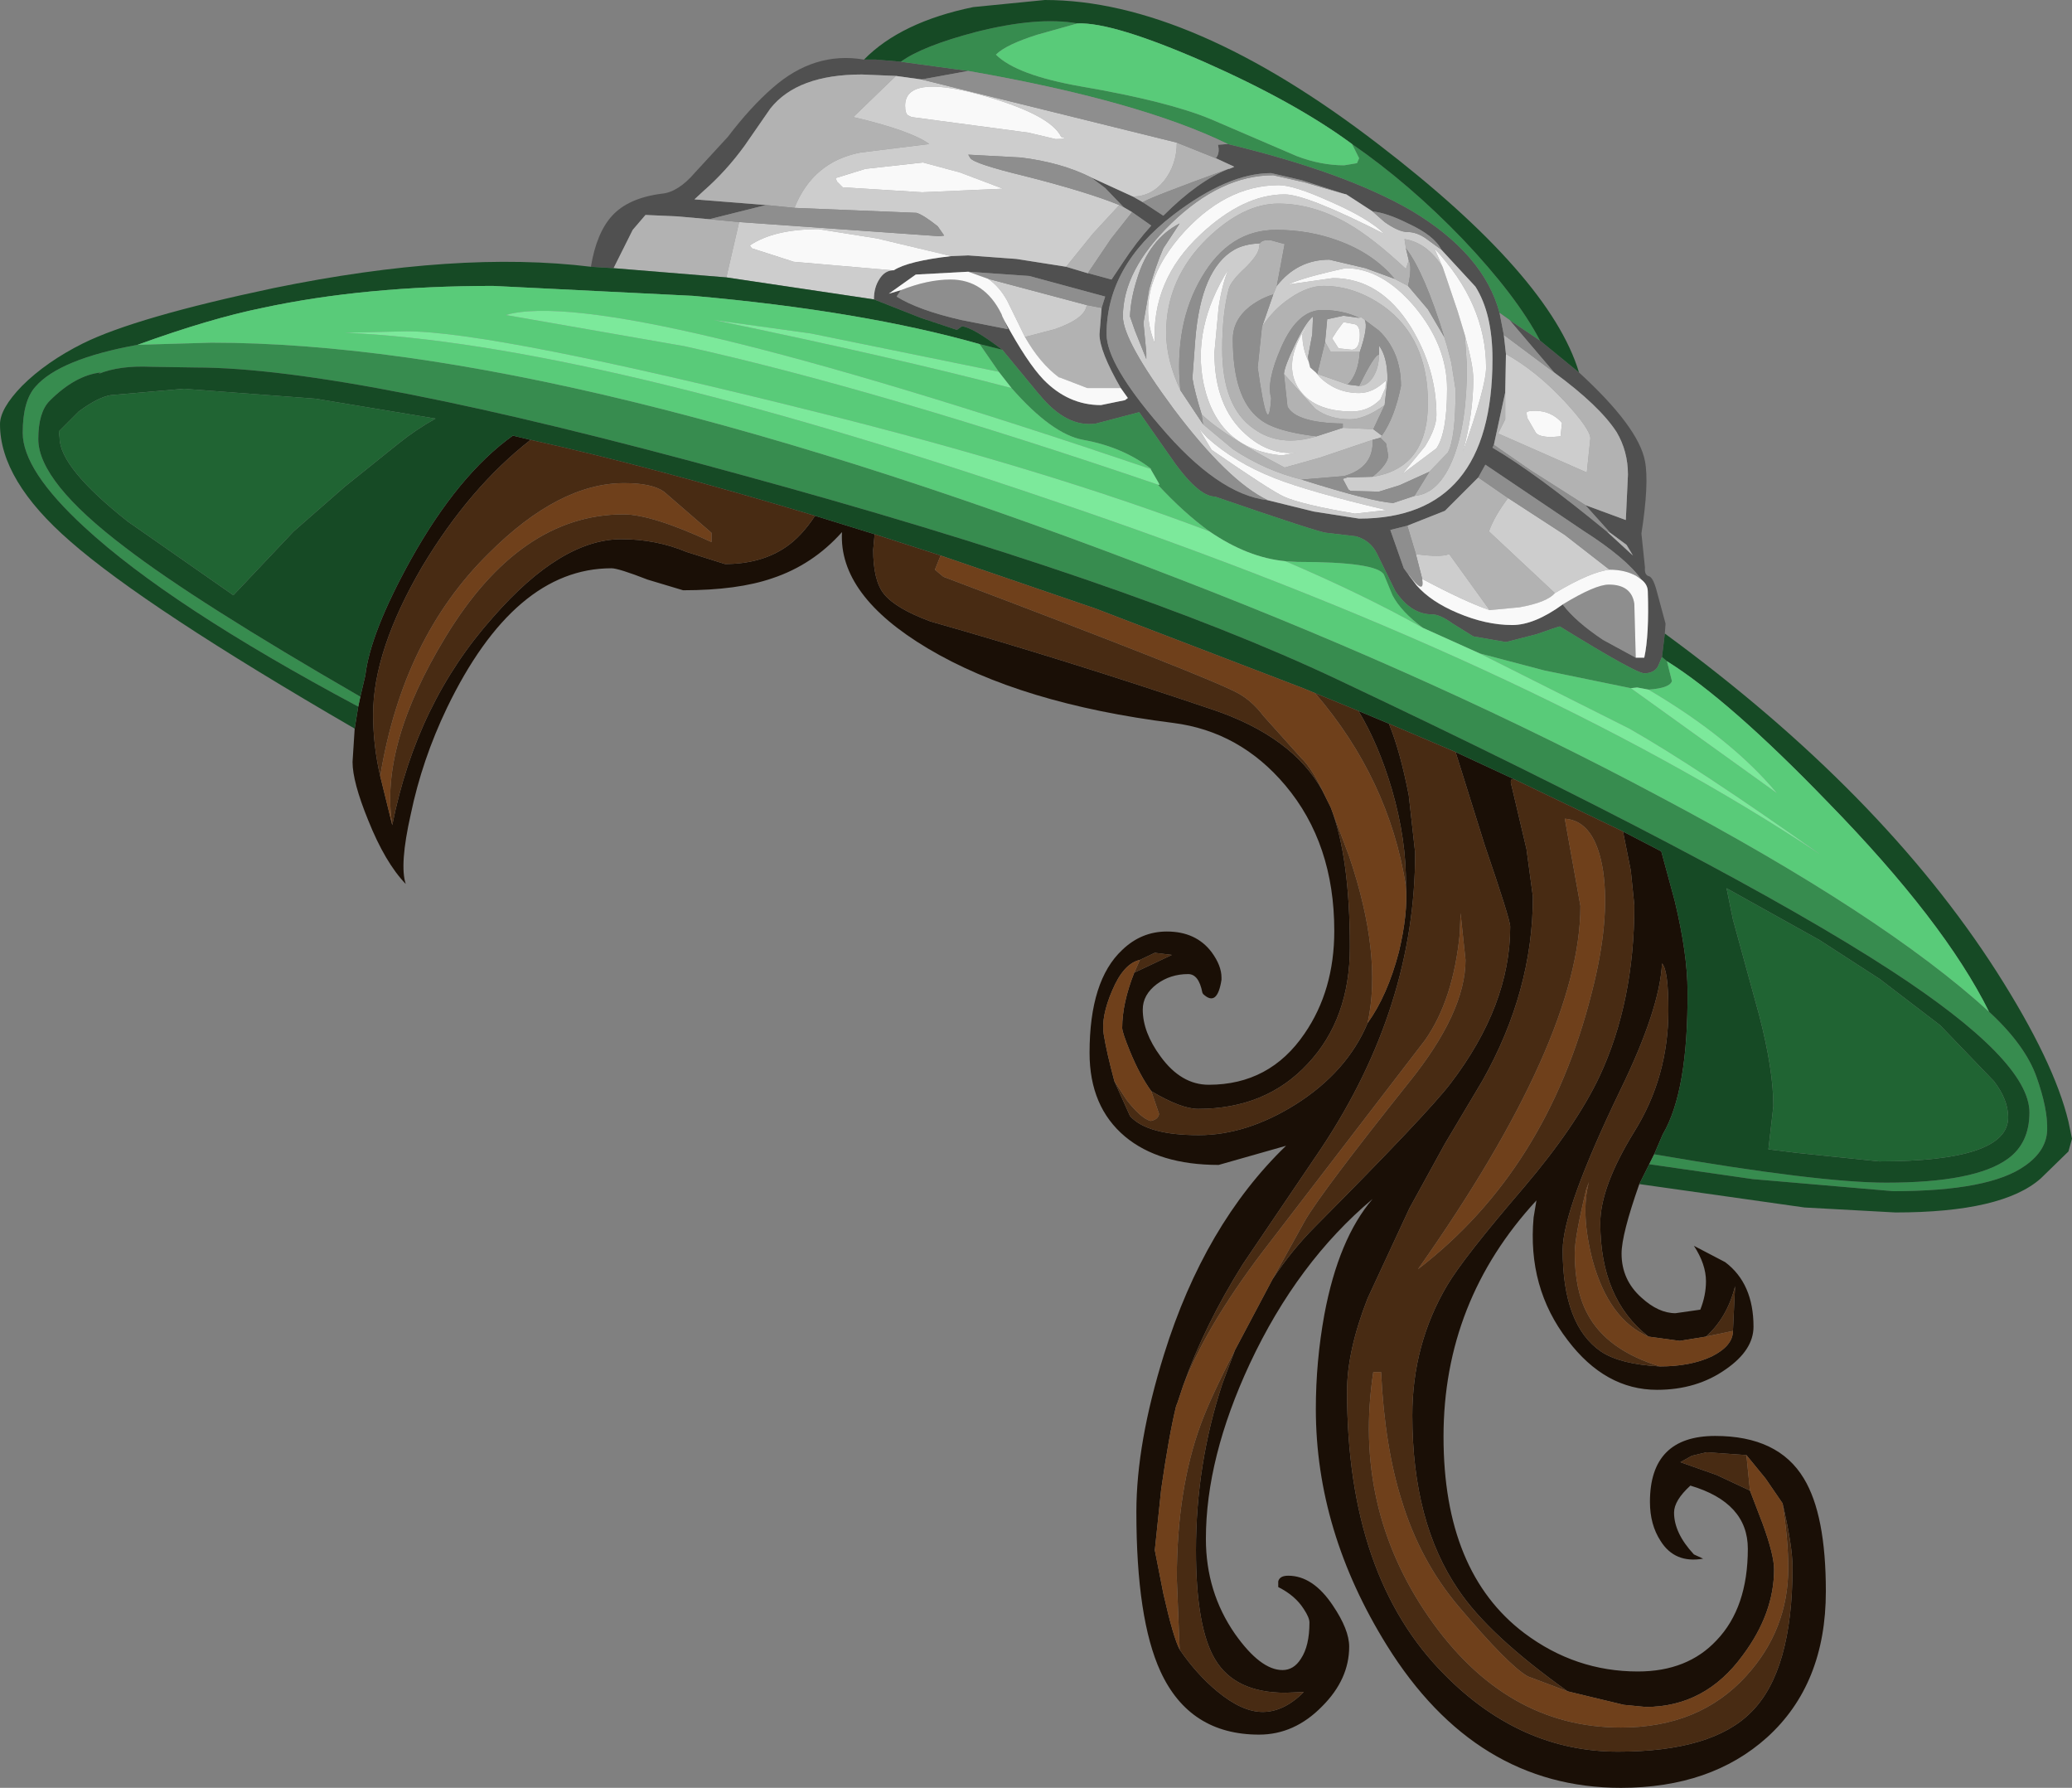 <?xml version="1.0" encoding="UTF-8" standalone="no"?>
<svg xmlns:ffdec="https://www.free-decompiler.com/flash" xmlns:xlink="http://www.w3.org/1999/xlink" ffdec:objectType="shape" height="126.0px" width="146.05px" xmlns="http://www.w3.org/2000/svg">
  <rect width="100%" height="100%" fill="#808080" stroke="none"/>
  <g transform="matrix(1.0, 0.0, 0.0, 1.0, 50.6, 12.7)">
    <path d="M-25.2 36.4 L-24.85 34.9 Q-24.5 31.9 -21.65 26.75 -18.3 20.75 -14.45 18.0 L-13.2 18.3 Q-17.5 21.65 -20.85 27.25 -24.3 33.15 -24.3 37.65 -24.3 39.85 -23.8 42.0 L-22.95 45.45 Q-21.25 36.85 -15.85 30.8 -11.05 25.3 -6.8 25.3 -4.35 25.3 -2.2 26.2 L0.5 27.05 Q3.05 27.05 4.8 25.85 5.9 25.1 6.85 23.65 L11.05 24.95 10.95 26.05 Q10.95 28.2 11.7 29.15 12.55 30.2 15.0 31.1 24.35 33.75 34.85 37.3 40.5 39.2 42.6 43.0 L42.95 43.7 43.0 43.8 43.2 44.2 Q44.55 47.7 44.55 54.05 44.55 59.1 41.6 62.25 38.65 65.45 33.85 65.45 32.65 65.45 30.55 64.2 29.75 63.1 29.05 61.4 28.5 60.05 28.5 59.75 28.5 58.0 29.35 55.85 L32.0 54.6 30.8 54.45 29.75 54.95 Q28.6 55.2 27.8 57.1 27.0 58.95 27.2 60.2 27.4 61.45 27.95 63.5 L29.05 65.95 Q30.25 67.3 33.9 67.3 37.25 67.3 40.7 65.15 44.35 62.85 45.8 59.4 47.2 57.45 48.0 54.4 48.65 51.7 48.5 49.75 48.55 46.5 47.5 42.9 46.55 39.7 45.15 37.4 L47.3 38.3 Q48.1 40.25 48.7 43.35 L49.15 47.4 Q49.15 58.25 42.55 68.2 L37.0 76.4 Q34.3 80.7 32.8 84.95 L32.4 86.15 32.3 86.4 Q31.8 88.45 31.25 92.25 L30.8 96.55 31.4 99.6 Q32.1 102.7 32.55 103.55 33.75 105.3 35.2 106.5 36.95 107.95 38.4 107.95 39.9 107.95 41.3 106.55 L40.0 106.6 Q36.45 106.6 35.05 104.25 33.7 102.0 33.7 96.55 33.7 90.5 35.55 84.85 L36.45 82.45 39.1 77.45 Q40.45 75.4 42.15 73.7 50.05 65.75 51.65 63.65 55.85 58.15 55.85 52.6 55.85 52.1 54.05 46.85 L52.0 40.3 56.2 42.25 Q55.85 42.1 55.9 42.5 L56.0 42.9 57.0 47.15 57.45 50.5 Q57.45 57.15 53.9 63.45 L51.25 67.9 48.75 72.45 45.8 78.8 Q44.35 82.5 44.35 85.35 44.35 98.45 51.25 105.35 56.6 110.75 63.45 110.75 70.1 110.75 72.85 107.95 75.75 105.05 75.75 97.75 75.75 96.25 75.05 93.25 L73.85 91.5 72.5 89.85 69.7 89.65 68.65 89.9 67.85 90.35 70.4 91.25 72.75 92.35 73.65 94.7 Q74.45 96.9 74.45 97.9 74.45 101.0 72.25 103.95 69.6 107.6 65.4 107.6 L63.85 107.45 59.9 106.5 Q54.35 102.55 52.2 99.35 48.95 94.6 48.95 87.05 48.95 82.05 51.4 77.9 52.55 75.95 56.8 71.0 60.5 66.65 62.15 63.15 64.6 57.9 64.6 51.1 L64.35 48.65 63.8 45.9 66.5 47.3 67.45 50.8 Q68.35 54.55 68.35 57.15 68.4 64.2 66.6 67.25 L66.0 68.65 65.65 69.35 64.95 70.75 Q63.7 74.3 63.7 75.65 63.7 77.5 65.1 78.75 66.3 79.85 67.5 79.85 L69.25 79.6 Q69.65 78.6 69.65 77.6 69.65 76.4 68.8 75.1 L71.0 76.25 Q73.0 77.75 73.0 80.8 73.0 82.45 71.05 83.8 69.0 85.25 66.2 85.25 62.55 85.25 59.9 81.75 57.05 78.05 57.5 73.1 L57.7 71.9 Q51.15 79.0 51.15 88.55 51.15 98.1 56.85 102.4 60.45 105.1 64.85 105.1 68.35 105.1 70.4 102.9 72.6 100.6 72.6 96.45 72.6 93.2 68.55 92.0 67.4 93.05 67.4 93.9 67.4 95.35 68.8 96.85 L69.45 97.15 Q67.45 97.5 66.45 95.9 65.7 94.75 65.7 93.15 65.7 88.5 70.3 88.5 74.75 88.5 76.55 91.5 78.1 94.05 78.1 99.45 78.1 106.0 73.95 109.75 70.0 113.3 63.65 113.3 53.4 113.3 47.15 103.25 42.15 95.2 42.15 86.6 42.15 83.25 42.75 79.95 43.75 74.6 46.15 71.8 40.85 76.25 37.5 83.4 34.4 90.05 34.4 95.75 34.4 99.5 36.45 102.45 38.25 105.0 39.8 105.0 40.6 105.0 41.1 104.2 41.7 103.3 41.7 101.65 41.7 101.3 41.3 100.7 40.7 99.75 39.5 99.15 L39.5 98.75 Q39.6 98.35 40.2 98.35 41.95 98.35 43.35 100.45 44.5 102.15 44.5 103.35 44.5 105.65 42.6 107.55 40.65 109.55 38.15 109.55 33.25 109.55 31.2 105.1 29.5 101.4 29.5 93.85 29.5 89.0 31.45 82.75 34.3 73.6 40.05 68.05 L35.3 69.4 Q31.1 69.4 28.7 67.4 26.2 65.3 26.2 61.5 26.2 56.4 28.5 54.25 29.85 52.95 31.65 52.95 33.7 52.95 34.8 54.4 35.5 55.35 35.5 56.2 L35.5 56.35 Q35.2 58.3 34.2 57.35 L34.15 57.25 Q33.9 55.95 33.15 55.95 31.9 55.95 30.95 56.65 29.95 57.4 29.95 58.45 29.95 60.05 31.2 61.75 32.65 63.75 34.6 63.75 38.9 63.75 41.35 60.15 43.45 57.1 43.45 52.9 43.45 46.75 40.0 42.65 36.8 38.85 32.1 38.25 21.35 36.9 14.8 33.0 8.5 29.25 8.75 24.8 6.7 27.1 3.85 28.05 1.4 28.9 -2.45 28.9 L-4.95 28.15 Q-7.0 27.35 -7.5 27.35 -14.35 27.35 -19.1 37.2 -20.85 40.85 -21.65 44.7 -22.45 48.25 -22.0 49.6 -23.45 48.1 -24.65 45.1 -25.75 42.4 -25.75 41.0 L-25.6 38.65 -25.35 37.1 -25.2 36.4 M65.6 81.5 Q62.2 78.85 62.2 73.5 62.2 70.95 64.6 67.05 67.0 63.2 67.0 58.5 67.0 55.65 66.55 55.2 66.4 58.4 63.6 64.15 59.55 72.55 59.55 75.4 59.55 80.7 62.25 82.55 63.6 83.45 66.4 83.6 68.55 83.6 70.05 82.9 71.55 82.15 71.55 81.1 L71.7 77.95 Q71.15 80.15 69.65 81.5 L67.8 81.8 65.6 81.5" fill="#1a0f06" fill-rule="evenodd" stroke="none"/>
    <path d="M12.55 -7.35 L10.15 -7.45 Q5.6 -7.45 3.7 -5.05 L1.9 -2.45 Q0.6 -0.65 -1.0 0.75 L-1.65 1.35 3.4 1.75 -0.6 2.75 -2.85 2.55 -5.1 2.45 -6.0 3.5 -7.35 6.2 -8.95 6.1 Q-8.55 3.7 -7.45 2.5 -6.3 1.25 -3.95 0.95 -2.8 0.85 -1.6 -0.55 L0.7 -3.05 Q2.3 -5.15 3.85 -6.5 6.8 -9.1 10.3 -8.5 L11.15 -8.5 12.9 -8.35 17.65 -7.7 14.35 -7.1 12.55 -7.35 M26.3 -0.2 L29.25 1.15 29.95 1.55 31.4 2.5 Q33.85 0.05 36.0 -0.8 L36.05 -0.8 36.3 -0.9 36.4 -0.95 35.1 -1.55 Q35.4 -1.9 35.25 -2.5 L35.95 -2.55 Q44.25 -0.55 48.9 2.15 54.0 5.2 55.1 9.35 L55.4 10.9 55.55 12.25 55.5 14.95 54.7 18.65 54.6 18.85 Q57.6 20.6 62.65 24.75 L64.5 26.45 64.05 25.7 62.9 24.85 61.15 22.9 64.0 23.95 64.15 20.75 Q64.15 19.1 63.35 17.75 62.15 15.9 58.95 13.55 L55.8 9.85 57.95 11.3 60.7 13.55 Q64.9 17.4 65.35 19.8 65.65 21.35 65.1 24.9 L65.35 27.3 Q65.3 27.8 65.6 27.9 65.9 27.95 66.15 28.85 L66.8 31.25 66.75 31.95 66.55 33.6 66.25 34.3 Q65.95 34.75 65.3 34.75 64.7 34.75 59.35 31.45 59.25 31.45 57.7 32.0 L55.55 32.55 53.25 32.15 51.8 31.25 Q50.9 30.6 50.35 30.6 48.85 30.6 47.75 28.95 L46.45 26.3 Q46.0 25.4 45.0 25.1 L42.9 24.85 Q42.45 24.85 35.05 22.3 33.8 22.3 31.8 19.35 L29.7 16.35 26.65 17.15 Q24.6 17.45 22.7 15.15 L22.65 15.1 20.05 11.95 Q17.95 10.35 17.2 10.3 L16.85 10.55 14.3 9.7 11.0 8.4 Q11.0 7.55 11.4 6.95 11.75 6.4 12.3 6.35 L12.4 6.35 Q13.4 5.7 16.45 5.35 L17.65 5.3 21.05 5.55 24.55 6.1 26.05 6.55 26.1 6.55 27.75 7.0 28.55 5.8 Q29.5 4.35 30.55 3.2 L29.2 2.25 28.6 1.9 27.3 0.55 26.3 -0.2 M38.75 22.55 L42.0 23.35 45.2 23.85 Q54.6 23.85 54.6 12.6 54.6 9.4 53.4 7.5 L51.0 4.9 Q50.5 3.9 48.65 3.05 47.15 2.3 46.15 2.2 L44.3 1.0 44.1 0.95 41.15 0.0 39.0 -0.5 Q35.95 -0.5 32.1 2.45 27.4 6.05 27.4 10.85 27.4 12.95 31.15 17.3 35.25 22.15 38.75 22.55 M48.6 24.35 L47.4 24.65 48.35 27.35 48.75 27.9 49.25 28.55 Q50.25 29.7 52.15 30.5 54.15 31.35 56.0 31.35 57.55 31.35 59.55 29.9 60.45 31.1 62.4 32.4 L64.7 33.65 65.3 33.65 Q65.65 32.05 65.55 29.0 65.55 28.5 65.1 28.15 64.05 26.65 61.0 24.7 L54.1 20.05 53.6 20.95 51.25 23.3 48.6 24.35 M17.65 6.45 L13.95 6.65 12.05 8.0 12.9 7.75 12.6 8.2 Q14.1 9.15 17.15 9.85 L20.45 10.5 20.2 9.9 Q21.8 12.85 22.95 14.05 24.7 15.85 27.0 15.85 L28.7 15.5 28.9 15.35 28.4 14.65 Q26.9 12.05 26.9 10.85 L27.05 9.0 27.3 8.2 21.95 6.75 17.65 6.45" fill="#505050" fill-rule="evenodd" stroke="none"/>
    <path d="M3.4 1.75 L-1.65 1.35 -1.0 0.75 Q0.6 -0.65 1.9 -2.45 L3.7 -5.05 Q5.6 -7.45 10.15 -7.45 L12.55 -7.35 9.55 -4.45 Q13.6 -3.5 14.9 -2.55 L10.05 -1.95 Q6.7 -1.3 5.4 1.95 L3.4 1.75 M-7.35 6.2 L-6.0 3.5 -5.1 2.45 -2.85 2.55 -0.6 2.75 1.5 2.95 0.6 6.85 -7.35 6.2 M29.25 1.15 Q30.55 1.15 31.45 0.05 32.35 -1.1 32.35 -2.65 L35.1 -1.55 36.4 -0.95 36.3 -0.9 36.05 -0.8 36.0 -0.8 Q30.5 1.2 29.95 1.55 L29.25 1.15 M58.95 13.55 Q62.15 15.9 63.35 17.75 64.15 19.1 64.15 20.75 L64.0 23.95 61.15 22.9 57.3 20.45 54.7 18.65 55.5 14.95 55.5 16.85 55.0 17.85 61.25 20.6 61.5 18.2 Q61.5 17.55 59.7 15.6 57.7 13.45 55.55 12.25 L55.4 10.9 58.95 13.55 M62.9 24.85 L64.05 25.7 64.5 26.45 62.65 24.75 62.9 24.85 M50.15 20.55 L51.45 19.2 Q52.0 18.2 52.0 14.75 L51.7 12.85 51.4 11.7 51.2 11.05 Q49.8 6.5 48.5 4.8 L48.4 4.15 Q50.0 4.4 51.1 6.15 L52.15 9.25 52.65 10.9 52.8 13.1 Q52.8 17.1 51.85 19.55 50.85 22.1 49.1 22.25 L50.15 20.55 M48.65 7.45 L47.7 6.95 Q46.2 5.15 43.7 4.25 41.65 3.5 39.35 3.5 36.05 3.5 34.1 6.85 32.15 10.15 32.6 14.8 31.6 12.65 31.6 10.75 31.6 6.95 34.5 4.1 37.05 1.65 39.5 1.65 41.95 1.65 44.4 3.05 46.15 4.05 48.5 6.25 L48.7 5.65 Q48.95 6.1 48.65 7.45 M39.4 7.45 L39.15 8.05 Q38.3 8.3 37.5 8.9 36.3 9.85 36.3 11.2 36.3 15.35 38.15 16.8 39.2 17.7 42.2 18.05 39.6 18.85 37.75 17.5 35.55 15.95 35.55 11.9 35.55 9.45 36.0 7.7 36.15 7.1 37.2 6.15 38.15 5.2 38.15 4.7 L38.2 4.45 Q38.4 4.15 39.05 4.25 L39.95 4.5 39.4 7.45 M38.35 10.35 Q39.15 9.1 40.35 8.3 41.6 7.45 42.7 7.45 44.9 7.45 46.95 8.9 50.05 11.15 50.05 15.7 50.05 20.3 46.15 20.9 47.25 20.0 47.25 19.4 L47.1 18.55 46.7 18.15 46.8 18.0 Q47.7 16.75 48.15 14.5 48.15 12.1 46.6 10.6 L45.6 9.85 45.35 9.65 45.2 9.7 Q44.05 9.15 42.6 9.15 40.85 9.15 39.7 11.8 38.65 14.2 39.0 15.35 38.8 18.5 38.05 13.2 L38.35 10.35 M42.25 13.65 L42.8 11.4 43.2 12.1 45.25 12.1 Q45.15 13.65 44.4 14.4 L42.25 13.65 M47.0 15.85 L46.2 17.55 44.05 17.45 44.05 17.15 Q40.75 17.1 40.15 15.95 L39.9 13.65 42.1 16.1 Q43.1 16.85 44.55 16.85 45.6 16.85 47.0 15.85 M45.2 14.5 Q46.3 12.25 46.6 12.3 46.6 13.2 46.2 13.85 45.8 14.5 45.2 14.5 M34.2 17.2 L34.1 16.5 Q35.65 18.0 39.95 20.25 L42.45 19.55 46.15 18.3 Q46.25 20.25 44.15 20.85 L41.15 21.1 Q38.55 20.45 36.3 18.95 L34.2 17.2 M48.6 24.35 L51.25 23.3 53.6 20.95 55.7 22.4 Q54.75 23.65 54.35 24.75 L59.0 29.1 Q58.45 29.75 56.5 30.1 L54.4 30.3 51.55 26.35 Q50.95 26.6 49.2 26.35 L48.6 24.35 M29.2 2.25 L27.7 4.15 26.15 6.45 26.05 6.55 24.55 6.1 26.45 3.75 28.3 1.75 28.6 1.9 29.2 2.25 M21.65 11.05 L23.75 10.5 Q25.9 9.75 26.0 8.8 L27.05 9.0 26.9 10.85 Q26.9 12.05 28.4 14.65 L26.05 14.65 24.1 13.9 24.05 13.9 Q22.7 12.9 21.65 11.05" fill="#b2b2b2" fill-rule="evenodd" stroke="none"/>
    <path d="M5.4 1.95 Q6.7 -1.3 10.05 -1.95 L14.9 -2.55 Q13.6 -3.5 9.55 -4.45 L12.55 -7.35 14.35 -7.1 32.35 -2.65 Q32.35 -1.1 31.45 0.05 30.55 1.15 29.25 1.15 L26.3 -0.2 Q24.2 -1.25 21.35 -1.6 L17.65 -1.8 17.8 -1.55 Q18.1 -1.15 21.6 -0.3 25.95 0.8 28.3 1.75 L26.45 3.75 24.55 6.1 21.05 5.55 17.65 5.3 16.45 5.35 11.2 4.1 7.1 3.45 Q3.95 3.45 2.25 4.6 L2.4 4.8 5.35 5.75 12.3 6.35 Q11.75 6.4 11.4 6.95 11.0 7.55 11.0 8.4 L0.6 6.85 1.5 2.95 15.65 3.95 15.95 3.9 15.5 3.25 Q14.5 2.45 14.0 2.3 L5.4 1.95 M20.1 0.6 L17.05 -0.55 14.45 -1.25 10.4 -0.8 8.3 -0.15 8.4 0.1 8.8 0.5 14.4 0.85 20.1 0.6 M24.2 -3.05 Q23.45 -4.65 18.4 -6.05 13.2 -7.45 13.2 -5.25 13.2 -4.65 13.45 -4.55 L13.65 -4.45 21.9 -3.35 23.8 -2.9 Q24.8 -2.9 24.2 -3.05 M55.55 12.25 Q57.7 13.45 59.7 15.6 61.5 17.55 61.5 18.2 L61.25 20.6 55.0 17.85 55.5 16.85 55.5 14.95 55.55 12.25 M51.2 11.05 L51.4 11.7 51.7 12.85 52.0 14.75 Q52.0 18.2 51.45 19.2 L50.15 20.55 48.05 21.5 46.6 21.95 44.6 21.9 44.45 21.8 44.05 21.05 44.35 20.95 46.15 20.9 Q50.05 20.3 50.05 15.7 50.05 11.15 46.95 8.9 44.9 7.45 42.7 7.45 41.6 7.45 40.35 8.3 39.15 9.1 38.35 10.35 L39.15 8.05 39.4 7.45 Q40.85 5.6 43.1 5.6 L45.65 6.2 47.7 6.95 48.65 7.45 50.05 9.1 51.2 11.05 M49.1 22.25 Q50.85 22.1 51.85 19.55 52.8 17.1 52.8 13.1 L52.65 10.9 Q53.25 13.05 53.25 14.0 53.25 16.45 52.5 19.2 54.15 14.55 54.15 13.2 54.15 8.7 50.5 4.8 L51.1 6.15 Q50.0 4.4 48.4 4.15 L48.5 4.8 48.7 5.65 48.5 6.25 Q46.15 4.05 44.4 3.05 41.95 1.65 39.5 1.65 37.05 1.65 34.5 4.1 31.6 6.95 31.6 10.75 31.6 12.65 32.6 14.8 L34.2 17.2 36.3 18.95 Q38.55 20.45 41.15 21.1 46.05 22.65 47.6 22.75 L49.1 22.25 M51.0 4.9 L53.4 7.5 Q54.6 9.4 54.6 12.6 54.6 23.85 45.2 23.85 L42.0 23.35 38.75 22.55 Q35.95 21.2 32.15 16.15 28.55 11.3 28.55 9.6 28.55 6.35 31.95 3.05 35.45 -0.35 39.15 -0.35 L41.35 0.15 44.1 0.95 44.3 1.0 46.15 2.2 47.0 2.95 Q48.0 3.65 48.6 3.65 49.25 3.65 49.9 4.1 L51.0 4.9 M39.9 13.65 Q39.95 13.1 40.65 11.65 41.4 10.05 41.95 9.6 L41.9 10.85 41.6 12.45 41.65 12.8 Q41.2 11.9 41.2 10.85 L41.65 10.05 Q39.8 12.7 40.85 14.55 41.9 16.3 44.7 16.3 45.85 16.3 46.7 15.45 L47.05 14.65 47.1 14.1 Q46.2 15.0 45.2 15.0 43.6 15.0 42.45 13.9 L42.15 13.55 42.25 13.65 44.4 14.4 45.2 14.5 Q45.8 14.5 46.2 13.85 46.6 13.2 46.6 12.3 L46.6 11.65 Q47.2 12.45 47.2 14.05 L47.0 15.85 Q45.6 16.85 44.55 16.85 43.1 16.85 42.1 16.1 L39.9 13.65 M42.8 11.4 L42.95 9.8 44.1 9.55 45.2 9.7 45.35 9.65 45.6 9.85 Q45.85 10.35 45.25 12.1 L43.2 12.1 42.8 11.4 M46.8 18.0 L46.7 18.15 46.15 18.3 42.45 19.55 39.95 20.25 Q35.65 18.0 34.1 16.5 33.6 14.9 33.45 13.95 L33.65 11.25 Q34.05 6.25 36.4 4.9 37.1 4.5 38.2 4.45 L38.15 4.7 Q38.15 5.2 37.2 6.15 36.15 7.1 36.0 7.7 35.55 9.45 35.55 11.9 35.55 15.95 37.75 17.5 39.6 18.85 42.2 18.05 L44.05 17.45 46.2 17.55 46.8 18.0 M44.1 10.0 L43.65 10.6 43.3 11.15 43.75 11.85 44.7 11.95 Q45.25 11.9 45.25 10.9 45.25 10.25 44.9 10.15 L44.1 10.0 M40.2 7.35 L43.35 6.9 Q46.7 6.9 48.85 10.35 50.65 13.3 50.65 16.55 50.65 17.45 49.85 18.75 L48.25 20.7 50.65 18.9 Q51.4 17.8 51.4 14.7 51.4 11.65 49.1 8.9 46.8 6.2 44.25 6.2 41.25 6.85 40.2 7.35 M30.8 11.5 Q30.55 7.05 34.05 3.8 37.05 1.0 39.95 1.0 41.5 1.0 47.0 3.8 45.9 2.7 43.15 1.5 40.6 0.35 39.55 0.35 35.7 0.35 32.55 4.0 29.3 7.85 30.8 11.5 M49.65 28.1 L49.2 26.35 Q50.95 26.6 51.55 26.35 L54.4 30.3 Q52.65 29.7 49.65 28.1 M34.8 19.0 Q39.0 21.9 39.9 22.3 41.1 22.85 44.9 23.5 L47.15 23.25 Q41.65 21.95 39.25 21.0 36.45 19.9 34.5 18.15 L33.9 17.5 34.8 19.0 M59.5 17.1 Q58.75 16.25 57.6 16.25 57.0 16.25 57.0 16.4 L57.05 16.75 57.6 17.7 Q57.75 18.1 58.8 18.1 L59.4 18.05 59.5 17.1 M59.0 29.1 L54.35 24.75 Q54.75 23.65 55.7 22.4 L59.7 25.0 62.85 27.45 Q61.5 27.6 59.0 29.1 M30.2 12.15 L30.0 10.05 30.4 7.7 Q30.85 6.05 31.4 4.8 L32.55 3.05 Q30.4 4.15 29.55 6.95 29.1 8.35 29.05 9.6 L29.4 10.6 30.2 12.6 30.2 12.15 M39.75 19.4 L40.8 19.2 Q38.85 19.4 37.2 17.9 35.0 15.95 35.0 12.15 L35.3 8.95 Q35.55 7.3 36.0 6.25 33.4 10.4 34.25 14.4 35.25 18.95 39.75 19.4 M26.05 6.55 L26.15 6.45 26.1 6.55 26.05 6.55 M21.65 11.05 L20.4 8.5 Q19.85 7.5 19.05 6.95 L26.0 8.8 Q25.9 9.75 23.75 10.5 L21.65 11.05" fill="#cdcdcd" fill-rule="evenodd" stroke="none"/>
    <path d="M17.65 -7.7 L12.9 -8.35 Q14.4 -9.45 18.2 -10.45 22.55 -11.55 25.35 -11.05 L22.5 -10.25 Q20.3 -9.55 19.6 -8.85 21.05 -7.4 25.65 -6.6 31.75 -5.55 34.75 -4.3 L40.8 -1.7 Q42.5 -1.05 44.15 -1.05 L45.05 -1.2 45.2 -1.55 44.7 -2.55 Q48.75 0.25 52.5 4.15 56.3 8.15 57.95 11.3 L55.8 9.85 55.1 9.35 Q54.0 5.2 48.9 2.15 44.25 -0.55 35.95 -2.55 29.7 -5.6 17.65 -7.7 M66.0 68.65 Q77.6 70.65 82.35 70.65 88.65 70.65 90.95 68.95 92.45 67.85 92.45 65.7 92.45 62.05 82.7 55.7 71.1 48.15 43.7 35.2 28.9 28.2 1.6 20.75 -25.85 13.2 -36.8 13.2 L-39.95 13.15 Q-42.2 13.05 -43.65 13.65 L-43.5 13.55 Q-45.3 13.75 -47.1 15.55 -47.9 16.35 -47.9 18.25 -47.9 21.25 -41.75 25.9 -36.8 29.7 -25.2 36.4 L-25.35 37.1 Q-38.65 30.0 -44.65 24.45 -49.0 20.45 -49.0 17.8 -49.0 15.55 -48.1 14.55 -46.4 12.6 -40.9 11.6 L-35.7 11.45 Q-10.4 11.45 32.5 28.1 51.15 35.3 66.4 43.45 82.15 51.8 89.6 58.6 92.15 60.95 92.95 63.2 93.75 65.45 93.7 66.95 93.65 68.4 92.15 69.45 89.65 71.25 82.85 71.25 L72.95 70.4 65.65 69.35 66.0 68.65 M66.55 33.6 L66.9 33.9 67.25 35.3 Q67.1 35.8 65.6 35.9 L64.8 35.75 64.35 35.8 58.25 34.55 53.7 33.35 49.7 31.55 Q48.15 30.4 47.55 29.25 L46.95 27.8 Q46.45 26.9 40.85 26.9 L40.0 26.85 Q37.35 26.6 34.65 24.75 32.85 23.45 31.0 21.45 31.2 21.55 31.05 21.3 L30.5 20.35 30.55 20.35 Q28.55 18.8 25.75 18.3 23.55 17.9 20.7 14.65 L19.8 13.5 18.45 11.55 20.05 11.95 22.65 15.1 22.7 15.15 Q24.6 17.45 26.65 17.15 L29.7 16.35 31.8 19.35 Q33.8 22.3 35.05 22.3 42.45 24.85 42.9 24.85 L45.0 25.1 Q46.0 25.4 46.45 26.3 L47.75 28.95 Q48.85 30.6 50.35 30.6 50.9 30.6 51.8 31.25 L53.25 32.15 55.55 32.55 57.7 32.0 Q59.25 31.45 59.35 31.45 64.7 34.75 65.3 34.75 65.95 34.75 66.25 34.3 L66.55 33.6" fill="#378c4f" fill-rule="evenodd" stroke="none"/>
    <path d="M3.4 1.75 L5.4 1.95 14.0 2.3 Q14.5 2.45 15.5 3.25 L15.95 3.9 15.65 3.95 1.5 2.95 -0.6 2.75 3.4 1.75 M14.35 -7.1 L17.65 -7.7 Q29.7 -5.6 35.95 -2.55 L35.25 -2.5 Q35.4 -1.9 35.1 -1.55 L32.35 -2.65 14.35 -7.1 M28.3 1.75 Q25.95 0.8 21.6 -0.3 18.1 -1.15 17.8 -1.55 L17.65 -1.8 21.35 -1.6 Q24.2 -1.25 26.3 -0.2 L27.3 0.55 28.6 1.9 28.3 1.75 M36.0 -0.8 Q33.85 0.05 31.4 2.5 L29.95 1.55 Q30.5 1.2 36.0 -0.8 M55.1 9.35 L55.8 9.85 58.95 13.55 55.4 10.9 55.1 9.35 M54.7 18.65 L57.3 20.45 61.15 22.9 62.9 24.85 62.65 24.75 Q57.6 20.6 54.6 18.85 L54.7 18.65 M51.2 11.05 L50.05 9.1 48.65 7.45 Q48.95 6.1 48.7 5.65 L48.5 4.8 Q49.8 6.5 51.2 11.05 M47.7 6.95 L45.65 6.2 43.1 5.6 Q40.85 5.6 39.4 7.45 L39.95 4.5 39.05 4.25 Q38.4 4.15 38.2 4.45 37.1 4.5 36.4 4.9 34.05 6.25 33.65 11.25 L33.45 13.95 Q33.6 14.9 34.1 16.5 L34.2 17.2 32.6 14.8 Q32.15 10.15 34.1 6.85 36.05 3.5 39.35 3.5 41.65 3.5 43.7 4.25 46.2 5.15 47.7 6.95 M39.15 8.05 L38.35 10.35 38.05 13.2 Q38.8 18.5 39.0 15.35 38.65 14.2 39.7 11.8 40.85 9.15 42.6 9.15 44.05 9.15 45.2 9.7 L44.1 9.55 42.95 9.8 42.8 11.4 42.25 13.65 42.15 13.55 41.75 13.2 41.65 12.8 41.6 12.45 41.9 10.85 41.95 9.6 Q41.4 10.05 40.65 11.65 39.95 13.1 39.9 13.65 L40.15 15.95 Q40.75 17.1 44.05 17.15 L44.05 17.45 42.2 18.05 Q39.2 17.7 38.15 16.8 36.3 15.35 36.3 11.2 36.3 9.85 37.5 8.9 38.3 8.3 39.15 8.05 M46.15 20.9 L44.35 20.95 44.05 21.05 44.45 21.8 44.6 21.9 46.6 21.95 48.05 21.5 50.15 20.55 49.1 22.25 47.6 22.75 Q46.05 22.65 41.15 21.1 L44.15 20.85 Q46.25 20.25 46.15 18.3 L46.7 18.15 47.1 18.55 47.25 19.4 Q47.25 20.0 46.15 20.9 M38.75 22.55 Q35.25 22.15 31.15 17.3 27.4 12.95 27.4 10.85 27.4 6.05 32.1 2.45 35.95 -0.5 39.0 -0.5 L41.15 0.0 44.1 0.95 41.35 0.15 39.15 -0.35 Q35.45 -0.35 31.95 3.05 28.55 6.35 28.55 9.6 28.55 11.3 32.15 16.15 35.95 21.2 38.75 22.55 M46.15 2.2 Q47.15 2.3 48.65 3.05 50.5 3.9 51.0 4.9 L49.9 4.1 Q49.25 3.65 48.6 3.65 48.0 3.65 47.0 2.95 L46.15 2.2 M45.6 9.85 L46.6 10.6 Q48.15 12.1 48.15 14.5 47.7 16.75 46.8 18.0 L46.2 17.55 47.0 15.85 47.2 14.05 Q47.2 12.45 46.6 11.65 L46.6 12.3 Q46.3 12.25 45.2 14.5 L44.4 14.4 Q45.15 13.65 45.25 12.1 45.85 10.35 45.6 9.85 M48.75 27.9 L48.35 27.35 47.4 24.65 48.6 24.35 49.2 26.35 49.65 28.1 Q49.85 29.35 48.65 27.75 L48.75 27.9 M53.6 20.95 L54.1 20.05 61.0 24.7 Q64.05 26.65 65.1 28.15 L64.75 27.9 Q63.95 27.45 62.85 27.45 L59.7 25.0 55.7 22.4 53.6 20.95 M64.7 33.65 L62.4 32.4 Q60.45 31.1 59.55 29.9 61.85 28.5 62.8 28.5 64.4 28.5 64.6 29.85 L64.7 33.65 M30.2 12.15 L30.2 12.6 29.4 10.6 29.05 9.6 Q29.1 8.35 29.55 6.95 30.4 4.15 32.55 3.05 L31.4 4.8 Q30.85 6.05 30.4 7.7 L30.0 10.05 30.2 12.15 M26.15 6.45 L27.7 4.15 29.2 2.25 30.55 3.2 Q29.5 4.35 28.55 5.8 L27.75 7.0 26.1 6.55 26.15 6.45 M26.0 8.8 L19.05 6.95 17.65 6.45 21.95 6.75 27.3 8.2 27.05 9.0 26.0 8.8 M12.9 7.75 Q14.8 7.0 16.4 7.0 18.8 7.0 20.0 9.45 L20.05 9.6 20.2 9.9 20.45 10.5 17.15 9.85 Q14.1 9.15 12.6 8.2 L12.9 7.75" fill="#8e8e8e" fill-rule="evenodd" stroke="none"/>
    <path d="M12.9 -8.35 L11.15 -8.5 10.3 -8.5 Q12.9 -11.15 18.0 -12.2 L23.05 -12.7 Q33.35 -12.7 46.6 -2.5 58.65 6.75 60.7 13.55 L57.95 11.3 Q56.3 8.15 52.5 4.15 48.75 0.25 44.7 -2.55 40.7 -5.5 34.25 -8.35 27.85 -11.15 25.35 -11.05 22.55 -11.55 18.2 -10.45 14.4 -9.45 12.9 -8.35 M-8.95 6.1 L-7.35 6.2 0.6 6.85 11.0 8.4 14.3 9.7 16.85 10.55 17.2 10.3 Q17.95 10.35 20.05 11.95 L18.45 11.55 Q10.15 9.2 -1.75 8.15 L-15.85 7.45 Q-24.9 7.45 -32.1 9.0 -35.8 9.75 -40.9 11.6 -46.4 12.6 -48.1 14.55 -49.0 15.55 -49.0 17.8 -49.0 20.45 -44.65 24.45 -38.65 30.0 -25.35 37.1 L-25.6 38.65 Q-40.35 30.1 -45.65 25.45 -50.6 21.15 -50.6 17.2 -50.6 16.1 -49.05 14.5 -47.35 12.8 -44.75 11.5 -41.0 9.65 -31.3 7.6 -18.35 4.95 -8.95 6.1 M77.65 53.55 L71.1 49.9 71.55 52.1 73.4 58.85 Q74.4 62.7 74.4 65.25 L74.05 68.3 76.05 68.55 81.85 69.15 Q90.95 69.15 90.95 66.05 90.95 64.8 89.95 63.5 L86.15 59.55 81.9 56.3 77.65 53.55 M-25.2 36.4 Q-36.8 29.7 -41.75 25.9 -47.9 21.25 -47.9 18.25 -47.9 16.35 -47.1 15.55 -45.3 13.75 -43.5 13.55 L-43.65 13.65 Q-42.2 13.05 -39.95 13.15 L-36.8 13.2 Q-25.85 13.2 1.6 20.75 28.9 28.2 43.7 35.2 71.1 48.15 82.7 55.7 92.45 62.05 92.45 65.7 92.45 67.85 90.95 68.95 88.65 70.65 82.35 70.65 77.6 70.65 66.0 68.65 L66.6 67.25 Q68.4 64.2 68.35 57.15 68.35 54.55 67.45 50.8 L66.5 47.3 63.8 45.9 56.2 42.25 52.0 40.3 47.3 38.3 45.15 37.4 42.1 36.15 41.25 35.8 26.65 30.2 15.7 26.45 11.05 24.95 6.85 23.65 Q-4.6 20.2 -13.2 18.3 L-14.45 18.0 Q-18.3 20.75 -21.65 26.75 -24.5 31.9 -24.85 34.9 L-25.2 36.4 M65.65 69.35 L72.95 70.4 82.85 71.25 Q89.65 71.25 92.15 69.45 93.65 68.4 93.7 66.95 93.75 65.45 92.95 63.2 92.15 60.95 89.6 58.6 86.45 52.25 78.25 43.85 71.3 36.65 66.9 33.9 L66.55 33.6 66.75 31.95 Q82.05 43.15 90.15 55.8 94.2 62.15 95.2 66.35 L95.45 67.55 95.2 68.45 93.25 70.35 Q90.55 72.75 83.0 72.75 L76.6 72.4 64.95 70.75 65.65 69.35 M-41.6 24.05 L-34.15 29.25 -29.9 24.75 -26.3 21.6 -22.5 18.55 Q-21.25 17.55 -19.9 16.8 L-28.35 15.4 -37.65 14.7 -42.8 15.15 Q-43.7 15.3 -45.05 16.3 L-46.45 17.7 -46.4 18.15 Q-46.4 20.25 -41.6 24.05" fill="#164a25" fill-rule="evenodd" stroke="none"/>
    <path d="M24.2 -3.05 Q24.8 -2.9 23.8 -2.9 L21.9 -3.35 13.65 -4.45 13.45 -4.55 Q13.2 -4.65 13.2 -5.25 13.2 -7.45 18.4 -6.05 23.45 -4.65 24.2 -3.05 M20.1 0.6 L14.4 0.85 8.8 0.5 8.4 0.1 8.3 -0.15 10.4 -0.8 14.45 -1.25 17.05 -0.55 20.1 0.6 M52.65 10.9 L52.15 9.25 51.1 6.15 50.5 4.8 Q54.15 8.7 54.15 13.2 54.15 14.55 52.5 19.2 53.25 16.45 53.25 14.0 53.25 13.05 52.65 10.9 M41.65 12.8 L41.75 13.2 42.15 13.55 42.45 13.9 Q43.6 15.0 45.2 15.0 46.2 15.0 47.1 14.1 L47.05 14.65 46.7 15.45 Q45.85 16.3 44.7 16.3 41.9 16.3 40.85 14.55 39.8 12.7 41.65 10.05 L41.2 10.85 Q41.2 11.9 41.65 12.8 M44.1 10.0 L44.9 10.15 Q45.25 10.25 45.25 10.9 45.25 11.9 44.7 11.95 L43.75 11.85 43.3 11.15 43.65 10.6 44.1 10.0 M40.2 7.35 Q41.25 6.85 44.25 6.2 46.8 6.2 49.1 8.9 51.4 11.65 51.4 14.7 51.4 17.8 50.65 18.9 L48.25 20.7 49.85 18.75 Q50.65 17.45 50.65 16.55 50.65 13.3 48.85 10.35 46.7 6.9 43.35 6.9 L40.2 7.35 M30.8 11.5 Q29.3 7.85 32.55 4.0 35.7 0.35 39.55 0.35 40.6 0.35 43.15 1.5 45.9 2.7 47.0 3.8 41.5 1.0 39.95 1.0 37.05 1.0 34.05 3.8 30.55 7.05 30.8 11.5 M65.1 28.15 Q65.55 28.5 65.55 29.0 65.65 32.05 65.3 33.65 L64.7 33.65 64.6 29.85 Q64.4 28.5 62.8 28.5 61.85 28.5 59.55 29.9 57.55 31.35 56.0 31.35 54.15 31.35 52.15 30.5 50.25 29.7 49.25 28.55 L48.75 27.9 48.65 27.75 Q49.85 29.35 49.65 28.1 52.65 29.7 54.4 30.3 L56.5 30.1 Q58.45 29.75 59.0 29.1 61.5 27.6 62.85 27.45 63.95 27.45 64.75 27.9 L65.1 28.15 M34.8 19.0 L33.9 17.5 34.5 18.15 Q36.45 19.9 39.25 21.0 41.65 21.95 47.15 23.25 L44.9 23.5 Q41.1 22.85 39.9 22.3 39.0 21.9 34.8 19.0 M59.5 17.1 L59.4 18.05 58.8 18.1 Q57.75 18.1 57.6 17.7 L57.05 16.75 57.0 16.4 Q57.0 16.25 57.6 16.25 58.75 16.25 59.5 17.1 M39.75 19.4 Q35.25 18.95 34.25 14.4 33.4 10.4 36.0 6.25 35.55 7.3 35.3 8.95 L35.0 12.15 Q35.0 15.95 37.2 17.9 38.85 19.4 40.8 19.2 L39.75 19.4 M19.05 6.95 Q19.85 7.5 20.4 8.5 L21.65 11.05 Q22.7 12.9 24.05 13.9 L24.1 13.9 26.05 14.65 28.4 14.65 28.9 15.35 28.7 15.5 27.0 15.85 Q24.7 15.85 22.95 14.05 21.8 12.85 20.2 9.9 L20.05 9.6 20.0 9.45 Q18.8 7.0 16.4 7.0 14.8 7.0 12.9 7.75 L12.05 8.0 13.95 6.65 17.65 6.45 19.05 6.95 M12.3 6.35 L5.35 5.75 2.4 4.8 2.25 4.6 Q3.95 3.45 7.1 3.45 L11.2 4.1 16.45 5.35 Q13.4 5.7 12.4 6.35 L12.3 6.35" fill="#f9f9f9" fill-rule="evenodd" stroke="none"/>
    <path d="M25.35 -11.05 Q27.85 -11.15 34.25 -8.35 40.7 -5.5 44.7 -2.55 L45.2 -1.55 45.05 -1.2 44.15 -1.05 Q42.5 -1.05 40.8 -1.7 L34.75 -4.3 Q31.75 -5.55 25.65 -6.6 21.05 -7.4 19.6 -8.85 20.3 -9.55 22.5 -10.25 L25.35 -11.05 M89.6 58.6 Q82.15 51.8 66.4 43.45 51.15 35.3 32.5 28.1 -10.4 11.45 -35.7 11.45 L-40.9 11.6 Q-35.8 9.75 -32.1 9.0 -24.9 7.45 -15.85 7.45 L-1.75 8.15 Q10.15 9.2 18.45 11.55 L19.8 13.5 6.55 10.8 -0.3 9.85 Q12.5 12.5 20.7 14.65 23.55 17.9 25.75 18.3 28.55 18.8 30.55 20.35 L30.5 20.35 Q-7.7 7.4 -14.95 9.5 L-2.35 11.7 Q11.2 14.7 31.0 21.45 32.85 23.45 34.65 24.75 23.05 20.35 7.0 16.35 -15.8 10.65 -21.95 10.65 L-26.3 10.75 Q-8.95 11.5 23.35 22.5 57.3 33.95 77.75 47.55 69.0 41.35 64.25 38.65 L53.7 33.35 58.25 34.55 64.35 35.8 74.65 43.2 Q71.45 39.35 65.6 35.9 67.1 35.8 67.25 35.3 L66.9 33.9 Q71.3 36.65 78.25 43.85 86.45 52.25 89.6 58.6 M40.0 26.85 L40.85 26.9 Q46.45 26.9 46.95 27.8 L47.55 29.25 Q48.15 30.4 49.7 31.55 45.4 29.15 40.0 26.85" fill="#59cb79" fill-rule="evenodd" stroke="none"/>
    <path d="M77.65 53.55 L81.9 56.3 86.15 59.55 89.95 63.5 Q90.95 64.8 90.95 66.05 90.95 69.15 81.85 69.15 L76.05 68.55 74.05 68.3 74.4 65.25 Q74.4 62.7 73.4 58.85 L71.55 52.1 71.1 49.9 77.65 53.55 M-41.6 24.05 Q-46.4 20.25 -46.4 18.15 L-46.45 17.7 -45.05 16.3 Q-43.7 15.3 -42.8 15.15 L-37.65 14.7 -28.35 15.4 -19.9 16.8 Q-21.25 17.55 -22.5 18.55 L-26.3 21.6 -29.9 24.75 -34.15 29.25 -41.6 24.05" fill="#206433" fill-rule="evenodd" stroke="none"/>
    <path d="M64.35 35.8 L64.8 35.75 65.6 35.9 Q71.45 39.35 74.65 43.2 L64.35 35.8 M40.0 26.85 Q45.4 29.15 49.7 31.55 L53.7 33.35 64.25 38.65 Q69.0 41.35 77.75 47.55 57.3 33.95 23.35 22.5 -8.95 11.5 -26.3 10.75 L-21.95 10.65 Q-15.8 10.65 7.0 16.35 23.05 20.35 34.65 24.75 37.35 26.6 40.0 26.85 M31.0 21.45 Q11.2 14.7 -2.35 11.7 L-14.95 9.5 Q-7.7 7.4 30.5 20.35 L31.05 21.3 Q31.2 21.55 31.0 21.45 M20.7 14.65 Q12.5 12.5 -0.3 9.85 L6.55 10.8 19.8 13.5 20.7 14.65" fill="#7ce99b" fill-rule="evenodd" stroke="none"/>
    <path d="M-13.2 18.3 Q-4.6 20.2 6.85 23.65 5.9 25.1 4.8 25.85 3.05 27.05 0.5 27.05 L-2.2 26.2 Q-4.35 25.3 -6.8 25.3 -11.05 25.3 -15.85 30.8 -21.25 36.85 -22.95 45.45 -23.85 39.85 -19.2 32.2 -13.95 23.55 -6.65 23.55 -4.65 23.55 -0.45 25.5 L-0.45 24.85 -3.8 21.95 Q-4.65 21.35 -6.6 21.35 -11.2 21.35 -16.15 26.3 -22.2 32.25 -23.8 42.0 -24.3 39.85 -24.3 37.65 -24.3 33.15 -20.85 27.25 -17.5 21.65 -13.2 18.3 M11.05 24.95 L15.7 26.45 15.3 27.45 15.9 27.95 Q34.95 35.15 36.75 36.2 37.7 36.75 38.45 37.75 L41.1 40.7 Q41.95 41.5 42.95 43.7 L42.6 43.0 Q40.5 39.2 34.85 37.3 24.35 33.75 15.0 31.1 12.55 30.2 11.7 29.15 10.95 28.2 10.95 26.05 L11.05 24.95 M42.1 36.15 L45.15 37.4 Q46.55 39.7 47.5 42.9 48.55 46.5 48.5 49.75 47.3 42.2 42.1 36.15 M47.3 38.3 L52.0 40.3 54.05 46.85 Q55.85 52.1 55.85 52.6 55.85 58.15 51.65 63.65 50.05 65.75 42.15 73.7 40.45 75.4 39.1 77.45 L41.4 73.3 Q42.6 71.25 48.7 63.6 52.7 58.65 52.7 54.95 L52.35 51.65 52.3 53.05 Q51.85 57.75 49.85 60.6 L38.95 74.8 Q34.55 80.45 32.8 84.95 34.3 80.7 37.0 76.4 L42.55 68.2 Q49.15 58.25 49.15 47.4 L48.7 43.35 Q48.1 40.25 47.3 38.3 M56.2 42.25 L63.8 45.9 64.35 48.65 64.6 51.1 Q64.6 57.9 62.15 63.15 60.5 66.65 56.8 71.0 52.55 75.95 51.4 77.9 48.95 82.05 48.95 87.05 48.95 94.6 52.2 99.35 54.35 102.55 59.9 106.5 L57.1 105.45 Q55.75 104.7 52.2 100.5 49.5 97.3 48.2 93.05 47.0 89.25 46.75 84.0 L46.2 84.0 Q44.75 93.5 50.1 101.25 55.5 109.05 63.65 109.05 69.2 109.05 72.5 105.4 75.45 102.15 75.45 97.8 75.45 95.9 75.05 93.25 75.75 96.25 75.75 97.75 75.75 105.05 72.85 107.95 70.1 110.75 63.45 110.75 56.6 110.75 51.25 105.35 44.35 98.45 44.35 85.35 44.35 82.5 45.8 78.8 L48.75 72.45 51.25 67.9 53.9 63.45 Q57.45 57.15 57.45 50.5 L57.0 47.15 56.0 42.9 55.9 42.5 Q55.85 42.1 56.2 42.25 M43.2 44.2 L44.5 47.65 Q46.85 54.6 45.8 59.4 44.35 62.85 40.7 65.15 37.25 67.3 33.9 67.3 30.25 67.3 29.05 65.95 L27.95 63.5 28.8 64.8 Q29.8 66.1 30.5 66.3 31.05 66.2 31.1 65.8 L30.55 64.2 Q32.65 65.45 33.85 65.45 38.65 65.45 41.6 62.25 44.55 59.1 44.55 54.05 44.55 47.7 43.2 44.2 M49.35 76.75 Q58.45 69.75 61.6 57.25 62.9 52.2 62.4 48.7 61.85 45.15 59.7 45.0 L60.8 51.15 Q60.8 60.5 49.35 76.75 M29.75 54.95 L30.8 54.45 32.0 54.6 29.35 55.85 29.75 54.95 M36.45 82.45 L35.55 84.85 Q33.7 90.5 33.7 96.55 33.7 102.0 35.05 104.25 36.45 106.6 40.0 106.6 L41.3 106.55 Q39.9 107.95 38.4 107.95 36.95 107.95 35.2 106.5 33.75 105.3 32.55 103.55 L32.35 98.55 Q32.35 92.25 34.05 87.65 34.75 85.75 36.45 82.45 M66.4 83.6 Q63.6 83.45 62.25 82.55 59.55 80.7 59.55 75.4 59.55 72.55 63.6 64.15 66.4 58.4 66.55 55.2 67.0 55.65 67.0 58.5 67.0 63.2 64.6 67.05 62.2 70.95 62.2 73.5 62.2 78.85 65.6 81.5 62.8 80.3 61.65 76.1 60.8 72.8 61.4 70.6 L61.2 71.15 Q60.4 74.5 60.4 75.6 60.4 78.25 61.3 79.9 62.65 82.45 66.4 83.6 M69.65 81.5 Q71.15 80.15 71.7 77.95 L71.55 81.1 69.65 81.5 M72.75 92.35 L70.4 91.25 67.85 90.35 68.65 89.9 69.7 89.65 72.5 89.85 72.75 92.35" fill="#482b13" fill-rule="evenodd" stroke="none"/>
    <path d="M15.7 26.45 L26.65 30.2 41.25 35.8 42.1 36.15 Q47.3 42.2 48.5 49.75 48.65 51.7 48.0 54.4 47.2 57.45 45.8 59.4 46.85 54.6 44.5 47.65 L43.2 44.2 43.0 43.8 42.95 43.7 Q41.95 41.5 41.1 40.7 L38.45 37.75 Q37.7 36.75 36.75 36.2 34.95 35.15 15.9 27.95 L15.3 27.45 15.7 26.45 M32.8 84.95 Q34.55 80.45 38.95 74.8 L49.85 60.6 Q51.85 57.75 52.3 53.05 L52.35 51.65 52.7 54.95 Q52.7 58.65 48.7 63.6 42.6 71.25 41.4 73.3 L39.1 77.45 36.45 82.45 Q34.75 85.75 34.05 87.65 32.35 92.25 32.35 98.55 L32.55 103.55 Q32.1 102.7 31.4 99.6 L30.8 96.55 31.25 92.25 Q31.8 88.45 32.3 86.4 L32.4 86.15 32.8 84.95 M49.35 76.75 Q60.8 60.5 60.8 51.15 L59.7 45.0 Q61.85 45.15 62.4 48.7 62.9 52.2 61.6 57.25 58.45 69.75 49.35 76.75 M29.75 54.95 L29.35 55.85 Q28.5 58.0 28.5 59.75 28.5 60.05 29.05 61.4 29.75 63.1 30.55 64.2 L31.1 65.8 Q31.05 66.2 30.5 66.3 29.8 66.1 28.8 64.8 L27.95 63.5 Q27.4 61.45 27.2 60.2 27.0 58.95 27.8 57.1 28.6 55.2 29.75 54.95 M66.4 83.6 Q62.65 82.45 61.3 79.9 60.4 78.25 60.4 75.6 60.4 74.5 61.2 71.15 L61.4 70.6 Q60.8 72.8 61.65 76.1 62.8 80.3 65.6 81.5 L67.8 81.8 69.65 81.5 71.55 81.1 Q71.55 82.15 70.05 82.9 68.55 83.6 66.4 83.6 M75.05 93.25 Q75.45 95.9 75.45 97.8 75.45 102.15 72.5 105.4 69.2 109.05 63.65 109.05 55.5 109.05 50.1 101.25 44.75 93.5 46.2 84.0 L46.75 84.0 Q47.0 89.25 48.2 93.05 49.5 97.3 52.2 100.5 55.75 104.7 57.1 105.45 L59.9 106.5 63.85 107.45 65.4 107.6 Q69.6 107.6 72.25 103.95 74.45 101.0 74.45 97.9 74.45 96.9 73.65 94.7 L72.75 92.35 72.5 89.85 73.85 91.5 75.05 93.25 M-23.8 42.0 Q-22.2 32.25 -16.15 26.3 -11.2 21.35 -6.6 21.35 -4.65 21.35 -3.8 21.95 L-0.45 24.85 -0.45 25.5 Q-4.65 23.55 -6.65 23.55 -13.95 23.55 -19.2 32.2 -23.85 39.85 -22.95 45.45 L-23.8 42.0" fill="#6f401b" fill-rule="evenodd" stroke="none"/>
  </g>
</svg>
